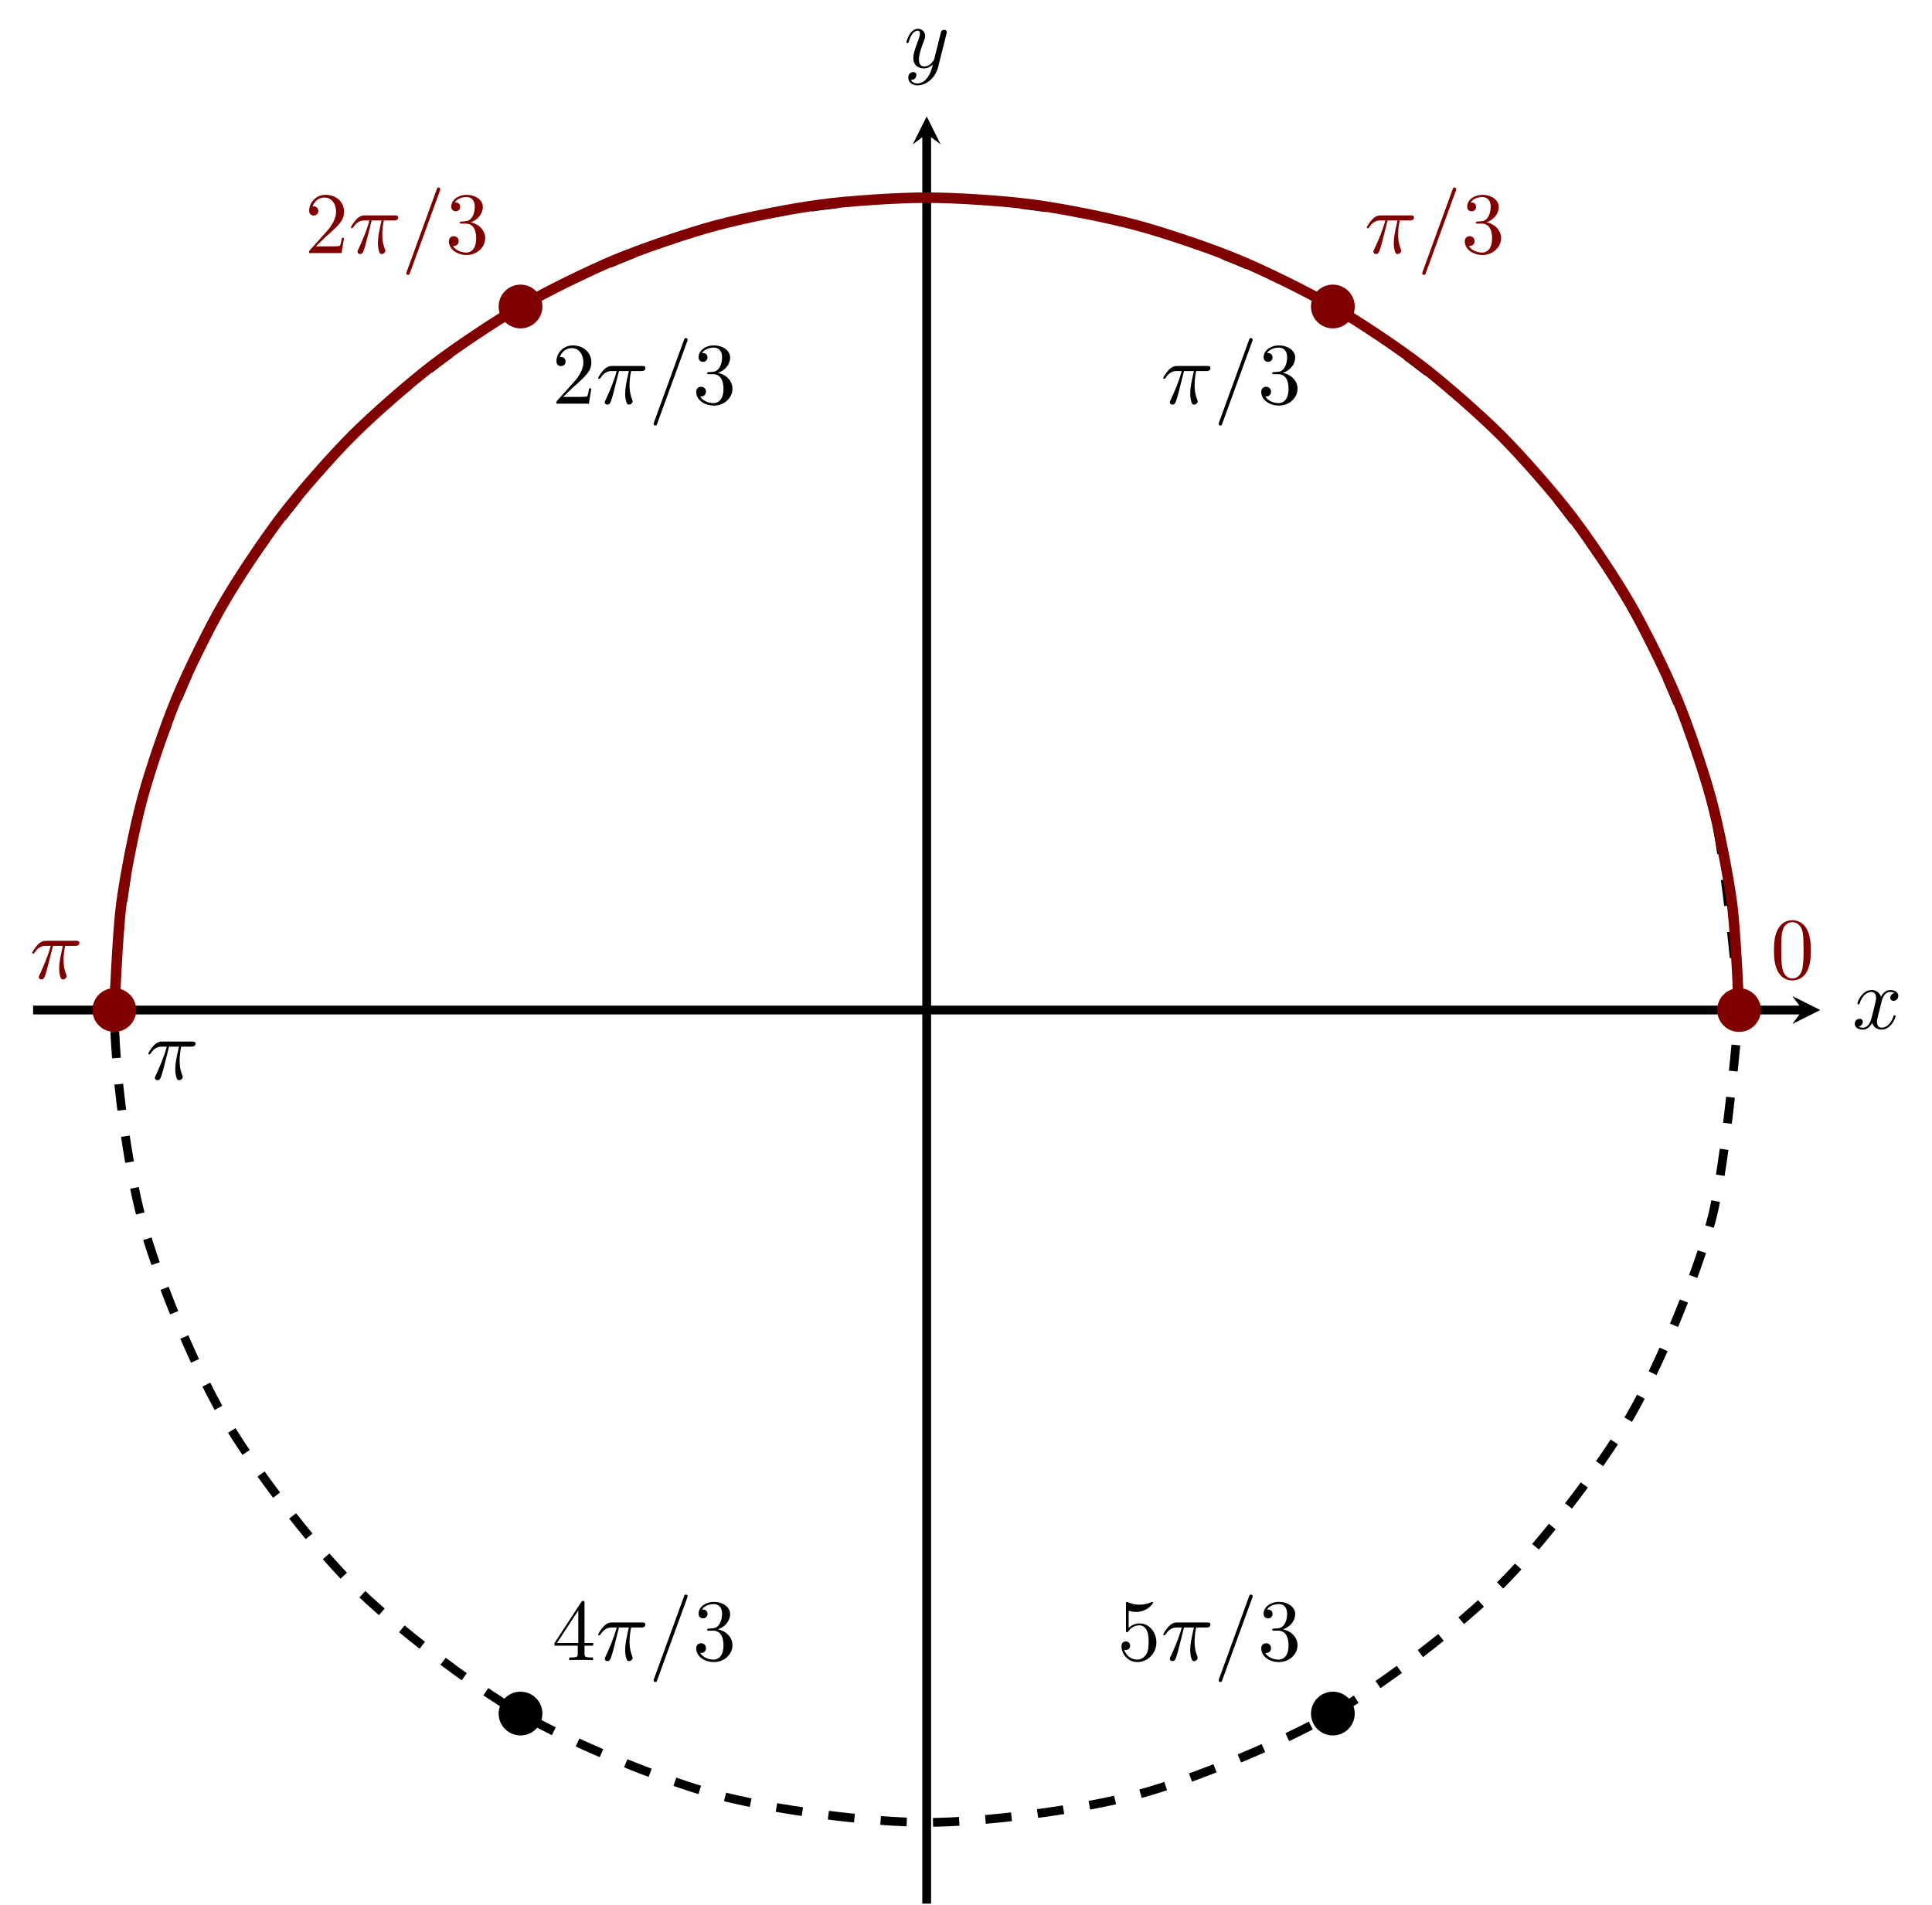 <?xml version="1.0" encoding="UTF-8" standalone="no"?>
<!DOCTYPE svg PUBLIC "-//W3C//DTD SVG 1.1//EN" "http://www.w3.org/Graphics/SVG/1.1/DTD/svg11.dtd">
<svg xmlns="http://www.w3.org/2000/svg" xmlns:xlink="http://www.w3.org/1999/xlink" version="1.1" width="220.066pt" height="217.029pt" viewBox="0 0 220.066 217.029">
<path transform="matrix(1,0,0,-1,3.771,216.83)" stroke-width="1" stroke-linecap="butt" stroke-miterlimit="10" stroke-linejoin="miter" fill="none" stroke="#000000" d="M 0 101.785 L 201.577 101.785 "/>
<path transform="matrix(1,0,0,-1,205.348,115.045)" d="M 1.993 0 L -1.196 1.594 L 0 0 L -1.196 -1.594 "/>
<path transform="matrix(1,0,0,-1,3.771,216.83)" stroke-width="1" stroke-linecap="butt" stroke-miterlimit="10" stroke-linejoin="miter" fill="none" stroke="#000000" d="M 101.785 0 L 101.785 201.577 "/>
<path transform="matrix(0,-1,-1,-0,105.556,15.253)" d="M 1.993 0 L -1.196 1.594 L 0 0 L -1.196 -1.594 "/>
<path transform="matrix(1,0,0,-1,3.771,216.83)" stroke-width="1" stroke-linecap="butt" stroke-dasharray="2.989,2.989" stroke-miterlimit="10" stroke-linejoin="miter" fill="none" stroke="#000000" d="M 194.316 101.785 C 194.316 101.785 192.883 119.314 191.163 125.734 C 189.443 132.153 185.243 142.295 181.919 148.05 C 178.596 153.806 171.913 162.514 167.213 167.213 C 162.514 171.913 153.806 178.596 148.05 181.919 C 142.295 185.243 132.153 189.443 125.734 191.163 C 119.314 192.883 108.43 194.316 101.785 194.316 C 95.139 194.316 84.255 192.883 77.836 191.163 C 71.416 189.443 61.274 185.243 55.519 181.919 C 49.764 178.596 41.055 171.913 36.356 167.213 C 31.656 162.514 24.973 153.806 21.65 148.05 C 18.327 142.295 14.126 132.153 12.406 125.734 C 10.686 119.314 9.253 108.43 9.253 101.785 C 9.253 95.139 10.686 84.255 12.406 77.836 C 14.126 71.416 18.327 61.274 21.65 55.519 C 24.973 49.764 31.656 41.055 36.356 36.356 C 41.055 31.656 49.764 24.973 55.519 21.65 C 61.274 18.327 71.416 14.126 77.836 12.406 C 84.255 10.686 95.139 9.253 101.785 9.253 C 108.43 9.253 119.314 10.686 125.734 12.406 C 132.153 14.126 142.295 18.327 148.05 21.65 C 153.806 24.973 162.514 31.656 167.213 36.356 C 171.913 41.055 178.596 49.764 181.919 55.519 C 185.243 61.274 189.443 71.416 191.163 77.836 C 192.883 84.255 194.316 101.785 194.316 101.785 "/>
<path transform="matrix(1,0,0,-1,3.771,216.83)" stroke-width="1.196" stroke-linecap="butt" stroke-miterlimit="10" stroke-linejoin="miter" fill="none" stroke="#800000" d="M 194.316 101.785 C 194.316 101.785 193.958 110.538 193.521 113.861 C 193.084 117.184 192.031 122.496 191.163 125.734 C 190.296 128.971 188.551 134.096 187.269 137.193 C 185.986 140.289 183.595 145.148 181.919 148.05 C 180.244 150.953 177.232 155.452 175.192 158.111 C 173.151 160.77 169.583 164.844 167.213 167.213 C 164.844 169.583 160.77 173.151 158.111 175.192 C 155.452 177.232 150.953 180.244 148.05 181.919 C 145.148 183.595 140.289 185.986 137.193 187.269 C 134.096 188.551 128.971 190.296 125.734 191.163 C 122.496 192.031 117.184 193.084 113.861 193.521 C 110.538 193.958 105.136 194.316 101.785 194.316 C 98.433 194.316 93.031 193.958 89.708 193.521 C 86.385 193.084 81.073 192.031 77.836 191.163 C 74.598 190.296 69.473 188.551 66.376 187.269 C 63.28 185.986 58.421 183.595 55.519 181.919 C 52.616 180.244 48.117 177.232 45.458 175.192 C 42.799 173.151 38.725 169.583 36.356 167.213 C 33.986 164.844 30.418 160.77 28.378 158.111 C 26.337 155.452 23.325 150.953 21.65 148.05 C 19.974 145.148 17.583 140.289 16.3 137.193 C 15.018 134.096 13.273 128.971 12.406 125.734 C 11.538 122.496 10.485 117.184 10.048 113.861 C 9.611 110.538 9.253 101.785 9.253 101.785 "/>
<symbol id="font_0_1">
<path d="M .421 .342 C .421 .422 .416 .502 .381 .576 C .335 .672 .253 .688 .211 .688 C .151 .688 .078 .662 .037 .569 C .005 .5 0 .422 0 .342 C 0 .267 .004 .177 .045 .101 C .088 .02 .161 0 .21 0 C .264 0 .34 .021 .384 .116 C .416 .185 .421 .263 .421 .342 M .21 .022 C .171 .022 .112 .047 .094 .143 C .083 .203 .083 .295 .083 .354 C .083 .418 .083 .484 .091 .538 C .11 .657 .185 .666 .21 .666 C .243 .666 .309 .648 .328 .549 C .338 .493 .338 .417 .338 .354 C .338 .279 .338 .211 .327 .147 C .312 .052 .255 .022 .21 .022 Z "/>
</symbol>
<use xlink:href="#font_0_1" transform="matrix(9.963,0,0,-9.963,202.067,111.672)" fill="#800000"/>
<symbol id="font_1_1">
<path d="M .238 .384 L .351 .384 C .318 .236 .309 .193 .309 .126 C .309 .111 .309 .084 .317 .05 C .327 .006 .338 0 .353 0 C .373 0 .394 .018 .394 .038 C .394 .044 .394 .046 .388 .06 C .359 .132 .359 .197 .359 .225 C .359 .278 .366 .332 .377 .384 L .491 .384 C .504 .384 .54 .384 .54 .418 C .54 .442 .519 .442 .5 .442 L .165 .442 C .143 .442 .105 .442 .061 .395 C .026 .356 0 .31 0 .305 C 0 .304 0 .295 .012 .295 C .02 .295 .022 .299 .028 .307 C .077 .384 .135 .384 .155 .384 L .212 .384 C .18 .263 .126 .142 .084 .051 C .076 .036 .076 .034 .076 .027 C .076 .008 .092 0 .105 0 C .135 0 .143 .028 .155 .065 C .169 .111 .169 .113 .182 .163 L .238 .384 Z "/>
</symbol>
<symbol id="font_1_2">
<path d="M .384 .962 C .389 .975 .389 .979 .389 .98 C .389 .991 .38 1 .369 1 C .362 1 .355 .997 .352 .991 L .005 .038 C 0 .025 0 .021 0 .02 C 0 .009 .009 0 .02 0 C .033 0 .036 .007 .042 .024 L .384 .962 Z "/>
</symbol>
<use xlink:href="#font_1_1" transform="matrix(9.963,0,0,-9.963,155.682,28.938)" fill="#800000"/>
<use xlink:href="#font_1_2" transform="matrix(9.963,0,0,-9.963,161.998,31.319)" fill="#800000"/>
<symbol id="font_0_3">
<path d="M .248 .374 C .33 .401 .388 .471 .388 .55 C .388 .632 .3 .688 .204 .688 C .103 .688 .027 .628 .027 .552 C .027 .519 .049 .5 .078 .5 C .109 .5 .129 .522 .129 .551 C .129 .601 .082 .601 .067 .601 C .098 .65 .164 .663 .2 .663 C .241 .663 .296 .641 .296 .551 C .296 .539 .294 .481 .268 .437 C .238 .389 .204 .386 .179 .385 C .171 .384 .147 .382 .14 .382 C .132 .381 .125 .38 .125 .37 C .125 .359 .132 .359 .149 .359 L .193 .359 C .275 .359 .312 .291 .312 .193 C .312 .057 .243 .028 .199 .028 C .156 .028 .081 .045 .046 .104 C .081 .099 .112 .121 .112 .159 C .112 .195 .085 .215 .056 .215 C .032 .215 0 .201 0 .157 C 0 .066 .093 0 .202 0 C .324 0 .415 .091 .415 .193 C .415 .275 .352 .353 .248 .374 Z "/>
</symbol>
<use xlink:href="#font_0_3" transform="matrix(9.963,0,0,-9.963,166.849,29.047)" fill="#800000"/>
<symbol id="font_0_2">
<path d="M .077 .077 L .183 .18 C .339 .318 .399 .372 .399 .472 C .399 .586 .309 .666 .187 .666 C .074 .666 0 .574 0 .485 C 0 .429 .05 .429 .053 .429 C .07 .429 .105 .441 .105 .482 C .105 .508 .087 .534 .052 .534 C .044 .534 .042 .534 .039 .533 C .062 .598 .116 .635 .174 .635 C .265 .635 .308 .554 .308 .472 C .308 .392 .258 .313 .203 .251 L .011 .037 C 0 .026 0 .024 0 0 L .371 0 L .399 .174 L .374 .174 C .369 .144 .362 .1 .352 .085 C .345 .077 .279 .077 .257 .077 L .077 .077 Z "/>
</symbol>
<use xlink:href="#font_0_2" transform="matrix(9.963,0,0,-9.963,35.213,28.828)" fill="#800000"/>
<use xlink:href="#font_1_1" transform="matrix(9.963,0,0,-9.963,39.966,28.938)" fill="#800000"/>
<use xlink:href="#font_1_2" transform="matrix(9.963,0,0,-9.963,46.282,31.319)" fill="#800000"/>
<use xlink:href="#font_0_3" transform="matrix(9.963,0,0,-9.963,51.132,29.047)" fill="#800000"/>
<use xlink:href="#font_1_1" transform="matrix(9.963,0,0,-9.963,3.663,111.563)" fill="#800000"/>
<use xlink:href="#font_1_1" transform="matrix(9.963,0,0,-9.963,132.496,46.088)"/>
<use xlink:href="#font_1_2" transform="matrix(9.963,0,0,-9.963,138.812,48.469)"/>
<use xlink:href="#font_0_3" transform="matrix(9.963,0,0,-9.963,143.663,46.197)"/>
<use xlink:href="#font_0_2" transform="matrix(9.963,0,0,-9.963,63.381,45.978)"/>
<use xlink:href="#font_1_1" transform="matrix(9.963,0,0,-9.963,68.133,46.088)"/>
<use xlink:href="#font_1_2" transform="matrix(9.963,0,0,-9.963,74.449,48.469)"/>
<use xlink:href="#font_0_3" transform="matrix(9.963,0,0,-9.963,79.3,46.197)"/>
<use xlink:href="#font_1_1" transform="matrix(9.963,0,0,-9.963,16.887,123.04)"/>
<symbol id="font_0_4">
<path d="M .266 .165 L .266 .078 C .266 .042 .264 .031 .19 .031 L .169 .031 L .169 0 C .21 .003 .262 .003 .304 .003 C .346 .003 .399 .003 .44 0 L .44 .031 L .419 .031 C .345 .031 .343 .042 .343 .078 L .343 .165 L .443 .165 L .443 .196 L .343 .196 L .343 .651 C .343 .671 .343 .677 .327 .677 C .318 .677 .315 .677 .307 .665 L 0 .196 L 0 .165 L .266 .165 M .272 .196 L .028 .196 L .272 .569 L .272 .196 Z "/>
</symbol>
<use xlink:href="#font_0_4" transform="matrix(9.963,0,0,-9.963,63.162,189.096)"/>
<use xlink:href="#font_1_1" transform="matrix(9.963,0,0,-9.963,68.133,189.206)"/>
<use xlink:href="#font_1_2" transform="matrix(9.963,0,0,-9.963,74.449,191.587)"/>
<use xlink:href="#font_0_3" transform="matrix(9.963,0,0,-9.963,79.3,189.315)"/>
<symbol id="font_0_5">
<path d="M .399 .223 C .399 .342 .317 .442 .209 .442 C .161 .442 .118 .426 .082 .391 L .082 .586 C .102 .58 .135 .573 .167 .573 C .29 .573 .36 .664 .36 .677 C .36 .683 .357 .688 .35 .688 C .349 .688 .347 .688 .342 .685 C .322 .676 .273 .656 .206 .656 C .166 .656 .12 .663 .073 .684 C .065 .687 .063 .687 .061 .687 C .051 .687 .051 .679 .051 .663 L .051 .367 C .051 .349 .051 .341 .065 .341 C .072 .341 .074 .344 .078 .35 C .089 .366 .126 .42 .207 .42 C .259 .42 .284 .374 .292 .356 C .308 .319 .31 .28 .31 .23 C .31 .195 .31 .135 .286 .093 C .262 .054 .225 .028 .179 .028 C .106 .028 .049 .081 .032 .14 C .035 .139 .038 .138 .049 .138 C .082 .138 .099 .163 .099 .187 C .099 .211 .082 .236 .049 .236 C .035 .236 0 .229 0 .183 C 0 .097 .069 0 .181 0 C .297 0 .399 .096 .399 .223 Z "/>
</symbol>
<use xlink:href="#font_0_5" transform="matrix(9.963,0,0,-9.963,127.744,189.315)"/>
<use xlink:href="#font_1_1" transform="matrix(9.963,0,0,-9.963,132.496,189.206)"/>
<use xlink:href="#font_1_2" transform="matrix(9.963,0,0,-9.963,138.812,191.587)"/>
<use xlink:href="#font_0_3" transform="matrix(9.963,0,0,-9.963,143.663,189.315)"/>
<path transform="matrix(1,0,0,-1,3.771,216.83)" d="M 150.043 181.919 C 150.043 183.02 149.151 183.912 148.05 183.912 C 146.95 183.912 146.058 183.02 146.058 181.919 C 146.058 180.819 146.95 179.927 148.05 179.927 C 149.151 179.927 150.043 180.819 150.043 181.919 Z M 148.05 181.919 " fill="#800000"/>
<path transform="matrix(1,0,0,-1,3.771,216.83)" stroke-width="1" stroke-linecap="butt" stroke-miterlimit="10" stroke-linejoin="miter" fill="none" stroke="#800000" d="M 150.043 181.919 C 150.043 183.02 149.151 183.912 148.05 183.912 C 146.95 183.912 146.058 183.02 146.058 181.919 C 146.058 180.819 146.95 179.927 148.05 179.927 C 149.151 179.927 150.043 180.819 150.043 181.919 Z M 148.05 181.919 "/>
<path transform="matrix(1,0,0,-1,3.771,216.83)" d="M 57.511 181.919 C 57.511 183.02 56.619 183.912 55.519 183.912 C 54.418 183.912 53.526 183.02 53.526 181.919 C 53.526 180.819 54.418 179.927 55.519 179.927 C 56.619 179.927 57.511 180.819 57.511 181.919 Z M 55.519 181.919 " fill="#800000"/>
<path transform="matrix(1,0,0,-1,3.771,216.83)" stroke-width="1" stroke-linecap="butt" stroke-miterlimit="10" stroke-linejoin="miter" fill="none" stroke="#800000" d="M 57.511 181.919 C 57.511 183.02 56.619 183.912 55.519 183.912 C 54.418 183.912 53.526 183.02 53.526 181.919 C 53.526 180.819 54.418 179.927 55.519 179.927 C 56.619 179.927 57.511 180.819 57.511 181.919 Z M 55.519 181.919 "/>
<path transform="matrix(1,0,0,-1,3.771,216.83)" d="M 11.246 101.785 C 11.246 102.885 10.354 103.777 9.253 103.777 C 8.153 103.777 7.261 102.885 7.261 101.785 C 7.261 100.684 8.153 99.792 9.253 99.792 C 10.354 99.792 11.246 100.684 11.246 101.785 Z M 9.253 101.785 " fill="#800000"/>
<path transform="matrix(1,0,0,-1,3.771,216.83)" stroke-width="1" stroke-linecap="butt" stroke-miterlimit="10" stroke-linejoin="miter" fill="none" stroke="#800000" d="M 11.246 101.785 C 11.246 102.885 10.354 103.777 9.253 103.777 C 8.153 103.777 7.261 102.885 7.261 101.785 C 7.261 100.684 8.153 99.792 9.253 99.792 C 10.354 99.792 11.246 100.684 11.246 101.785 Z M 9.253 101.785 "/>
<path transform="matrix(1,0,0,-1,3.771,216.83)" d="M 57.511 21.65 C 57.511 22.75 56.619 23.642 55.519 23.642 C 54.418 23.642 53.526 22.75 53.526 21.65 C 53.526 20.549 54.418 19.657 55.519 19.657 C 56.619 19.657 57.511 20.549 57.511 21.65 Z M 55.519 21.65 "/>
<path transform="matrix(1,0,0,-1,3.771,216.83)" stroke-width="1" stroke-linecap="butt" stroke-miterlimit="10" stroke-linejoin="miter" fill="none" stroke="#000000" d="M 57.511 21.65 C 57.511 22.75 56.619 23.642 55.519 23.642 C 54.418 23.642 53.526 22.75 53.526 21.65 C 53.526 20.549 54.418 19.657 55.519 19.657 C 56.619 19.657 57.511 20.549 57.511 21.65 Z M 55.519 21.65 "/>
<path transform="matrix(1,0,0,-1,3.771,216.83)" d="M 150.043 21.65 C 150.043 22.75 149.151 23.642 148.05 23.642 C 146.95 23.642 146.058 22.75 146.058 21.65 C 146.058 20.549 146.95 19.657 148.05 19.657 C 149.151 19.657 150.043 20.549 150.043 21.65 Z M 148.05 21.65 "/>
<path transform="matrix(1,0,0,-1,3.771,216.83)" stroke-width="1" stroke-linecap="butt" stroke-miterlimit="10" stroke-linejoin="miter" fill="none" stroke="#000000" d="M 150.043 21.65 C 150.043 22.75 149.151 23.642 148.05 23.642 C 146.95 23.642 146.058 22.75 146.058 21.65 C 146.058 20.549 146.95 19.657 148.05 19.657 C 149.151 19.657 150.043 20.549 150.043 21.65 Z M 148.05 21.65 "/>
<path transform="matrix(1,0,0,-1,3.771,216.83)" d="M 196.308 101.785 C 196.308 102.885 195.416 103.777 194.316 103.777 C 193.215 103.777 192.323 102.885 192.323 101.785 C 192.323 100.684 193.215 99.792 194.316 99.792 C 195.416 99.792 196.308 100.684 196.308 101.785 Z M 194.316 101.785 " fill="#800000"/>
<path transform="matrix(1,0,0,-1,3.771,216.83)" stroke-width="1" stroke-linecap="butt" stroke-miterlimit="10" stroke-linejoin="miter" fill="none" stroke="#800000" d="M 196.308 101.785 C 196.308 102.885 195.416 103.777 194.316 103.777 C 193.215 103.777 192.323 102.885 192.323 101.785 C 192.323 100.684 193.215 99.792 194.316 99.792 C 195.416 99.792 196.308 100.684 196.308 101.785 Z M 194.316 101.785 "/>
<symbol id="font_1_3">
<path d="M .305 .313 C .311 .339 .334 .431 .404 .431 C .409 .431 .433 .431 .454 .418 C .426 .413 .406 .388 .406 .364 C .406 .348 .417 .329 .444 .329 C .466 .329 .498 .347 .498 .387 C .498 .439 .439 .453 .405 .453 C .347 .453 .312 .4 .3 .377 C .275 .443 .221 .453 .192 .453 C .088 .453 .031 .324 .031 .299 C .031 .289 .041 .289 .043 .289 C .051 .289 .054 .291 .056 .3 C .09 .406 .156 .431 .19 .431 C .209 .431 .244 .422 .244 .364 C .244 .333 .227 .266 .19 .126 C .174 .064 .139 .022 .095 .022 C .089 .022 .066 .022 .045 .035 C .07 .04 .092 .061 .092 .089 C .092 .116 .07 .124 .055 .124 C .025 .124 0 .098 0 .066 C 0 .02 .05 0 .094 0 C .16 0 .196 .07 .199 .076 C .211 .039 .247 0 .307 0 C .41 0 .467 .129 .467 .154 C .467 .164 .458 .164 .455 .164 C .446 .164 .444 .16 .442 .153 C .409 .046 .341 .022 .309 .022 C .27 .022 .254 .054 .254 .088 C .254 .11 .26 .132 .271 .176 L .305 .313 Z "/>
</symbol>
<use xlink:href="#font_1_3" transform="matrix(9.963,0,0,-9.963,211.266,117.278)"/>
<symbol id="font_1_4">
<path d="M .457 .586 C .461 .6 .461 .602 .461 .609 C .461 .627 .447 .636 .432 .636 C .422 .636 .406 .63 .397 .615 C .395 .61 .387 .579 .383 .561 C .376 .535 .369 .508 .363 .481 L .318 .301 C .314 .286 .271 .216 .205 .216 C .154 .216 .143 .26 .143 .297 C .143 .343 .16 .405 .194 .493 C .21 .534 .214 .545 .214 .565 C .214 .61 .182 .647 .132 .647 C .037 .647 0 .502 0 .493 C 0 .483 .01 .483 .012 .483 C .022 .483 .023 .485 .028 .501 C .055 .595 .095 .625 .129 .625 C .137 .625 .154 .625 .154 .593 C .154 .568 .144 .542 .137 .523 C .097 .417 .079 .36 .079 .313 C .079 .224 .142 .194 .201 .194 C .24 .194 .274 .211 .302 .239 C .289 .187 .277 .138 .237 .085 C .211 .051 .173 .022 .127 .022 C .113 .022 .068 .025 .051 .064 C .067 .064 .08 .064 .094 .076 C .104 .085 .114 .098 .114 .117 C .114 .148 .087 .152 .077 .152 C .054 .152 .021 .136 .021 .087 C .021 .037 .065 0 .127 0 C .23 0 .333 .091 .361 .204 L .457 .586 Z "/>
</symbol>
<use xlink:href="#font_1_4" transform="matrix(9.963,0,0,-9.963,103.247,9.725)"/>
</svg>

